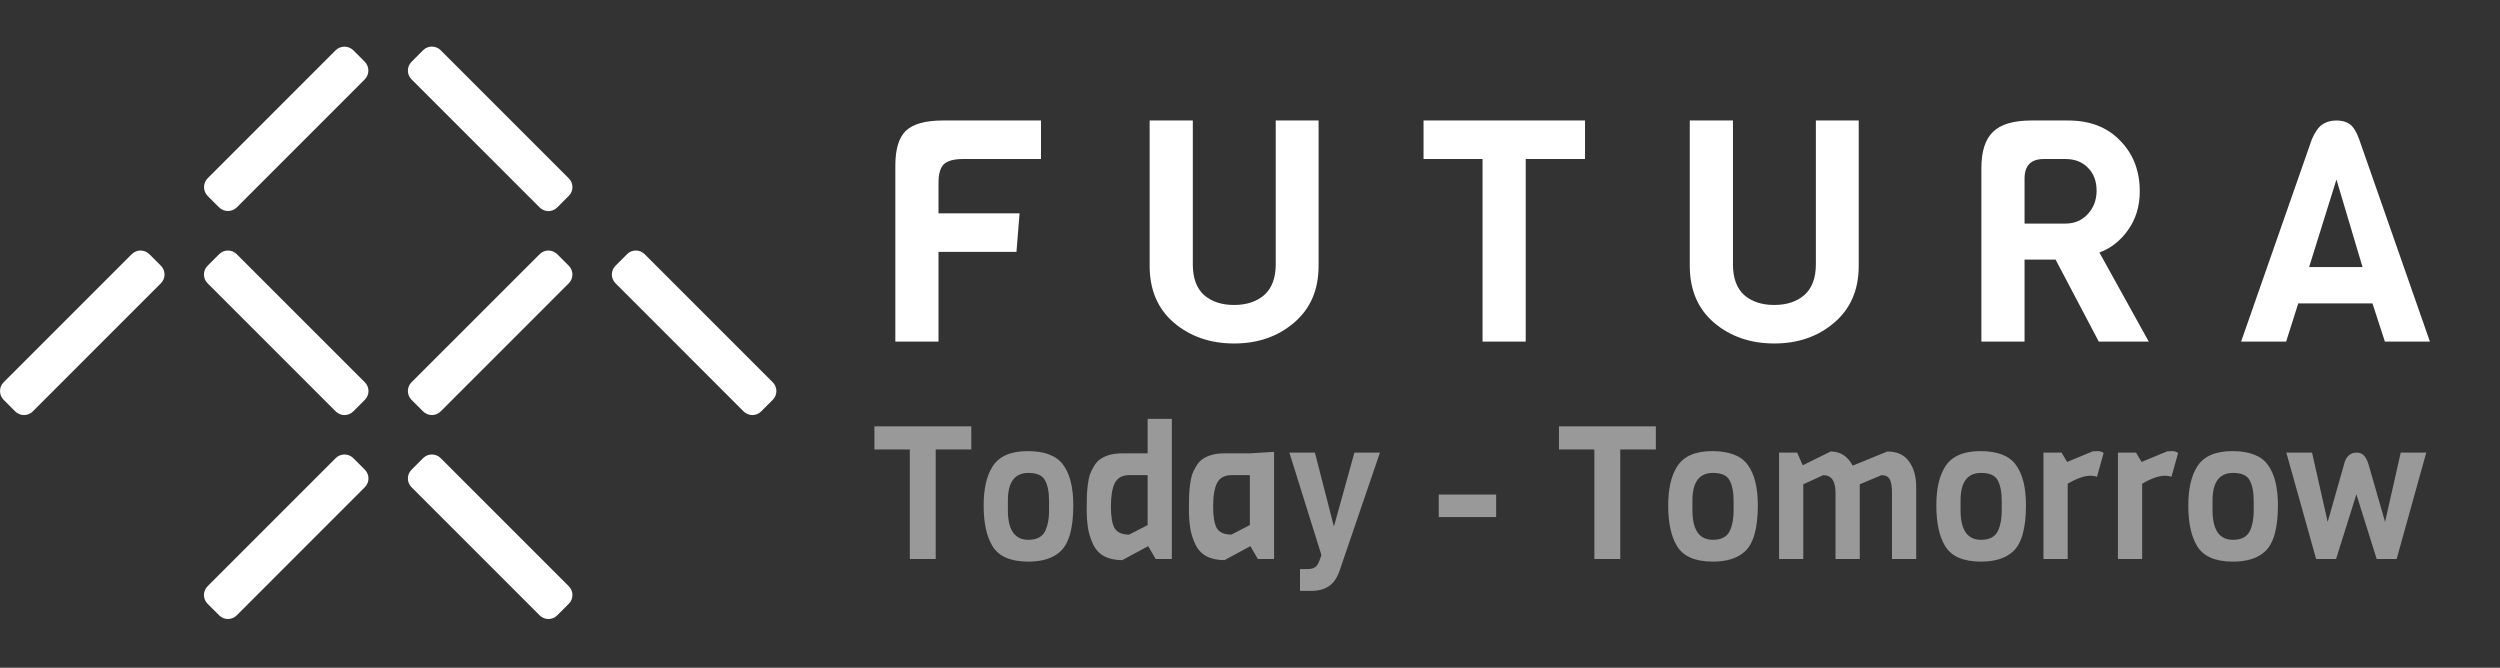 <svg width="161" height="43" viewBox="0 0 161 43" fill="none" xmlns="http://www.w3.org/2000/svg">
<rect x="0" y="0" width="161" height="43" fill="#333333" stroke="none"/>
<path d="M49.766 24.62L41.512 16.366C41.2 16.055 40.694 16.055 40.384 16.366L39.637 17.114C39.563 17.188 39.504 17.276 39.464 17.373C39.423 17.47 39.403 17.573 39.403 17.678C39.403 17.783 39.423 17.886 39.464 17.983C39.504 18.08 39.563 18.168 39.637 18.241L47.889 26.497C48.201 26.807 48.707 26.807 49.017 26.497L49.766 25.748C50.078 25.436 50.078 24.931 49.766 24.62M28.378 29.502C28.228 29.352 28.025 29.269 27.813 29.269C27.602 29.269 27.399 29.352 27.249 29.502L26.503 30.248C26.19 30.561 26.19 31.066 26.501 31.377L34.756 39.63C34.83 39.705 34.918 39.764 35.015 39.804C35.111 39.844 35.215 39.865 35.32 39.865C35.424 39.865 35.528 39.844 35.625 39.804C35.721 39.764 35.809 39.705 35.883 39.63L36.631 38.882C36.706 38.808 36.764 38.72 36.805 38.624C36.845 38.527 36.866 38.423 36.866 38.319C36.866 38.214 36.845 38.11 36.805 38.014C36.764 37.917 36.706 37.829 36.631 37.755L28.378 29.502H28.378ZM28.378 3.233C28.228 3.084 28.025 3 27.813 3C27.602 3 27.399 3.084 27.249 3.233L26.503 3.98C26.19 4.292 26.19 4.797 26.501 5.108L34.756 13.362C34.83 13.436 34.918 13.495 35.015 13.535C35.111 13.575 35.215 13.596 35.32 13.596C35.424 13.596 35.528 13.575 35.625 13.535C35.721 13.495 35.809 13.436 35.883 13.362L36.631 12.613C36.706 12.54 36.764 12.452 36.805 12.355C36.845 12.258 36.866 12.155 36.866 12.05C36.866 11.945 36.845 11.842 36.805 11.745C36.764 11.648 36.706 11.56 36.631 11.487L28.378 3.233H28.378ZM15.243 16.368C15.093 16.218 14.89 16.134 14.679 16.134C14.467 16.134 14.264 16.218 14.115 16.368L13.368 17.114C13.056 17.427 13.056 17.932 13.367 18.243L21.622 26.496C21.696 26.57 21.784 26.629 21.88 26.67C21.977 26.71 22.081 26.73 22.185 26.73C22.29 26.73 22.394 26.71 22.49 26.67C22.587 26.629 22.675 26.57 22.749 26.496L23.497 25.748C23.571 25.674 23.63 25.586 23.67 25.489C23.71 25.393 23.731 25.289 23.731 25.184C23.731 25.08 23.71 24.976 23.67 24.879C23.63 24.783 23.571 24.695 23.497 24.621L15.243 16.368H15.243ZM22.749 29.501C22.438 29.191 21.933 29.191 21.621 29.501L13.367 37.755C13.218 37.904 13.134 38.107 13.134 38.318C13.134 38.53 13.218 38.732 13.367 38.882L14.116 39.63C14.19 39.704 14.277 39.763 14.374 39.803C14.471 39.844 14.575 39.864 14.68 39.864C14.785 39.864 14.888 39.844 14.985 39.803C15.082 39.763 15.17 39.704 15.244 39.63L23.496 31.376C23.808 31.066 23.808 30.56 23.496 30.248L22.749 29.501ZM27.25 26.496C27.56 26.807 28.066 26.807 28.378 26.496L36.63 18.243C36.942 17.93 36.942 17.425 36.63 17.114L35.883 16.368C35.809 16.294 35.721 16.235 35.624 16.194C35.528 16.154 35.424 16.133 35.319 16.133C35.214 16.133 35.11 16.154 35.014 16.194C34.917 16.235 34.829 16.294 34.755 16.368L26.501 24.619C26.352 24.769 26.268 24.972 26.268 25.184C26.268 25.395 26.352 25.598 26.501 25.748L27.25 26.496ZM9.615 16.367C9.465 16.218 9.262 16.134 9.051 16.134C8.839 16.134 8.636 16.218 8.487 16.367L0.233 24.62C0.084 24.77 0 24.973 0 25.184C0 25.395 0.084 25.598 0.233 25.747L0.98 26.496C1.054 26.57 1.142 26.629 1.239 26.669C1.336 26.709 1.44 26.73 1.545 26.73C1.65 26.73 1.754 26.709 1.851 26.669C1.948 26.629 2.036 26.57 2.11 26.496L10.362 18.242C10.436 18.168 10.495 18.08 10.535 17.983C10.575 17.887 10.596 17.783 10.596 17.678C10.596 17.573 10.575 17.469 10.535 17.372C10.495 17.276 10.436 17.188 10.362 17.114L9.615 16.367ZM14.104 13.351C14.422 13.668 14.937 13.668 15.255 13.351L23.484 5.118C23.802 4.802 23.802 4.286 23.484 3.969L22.76 3.243C22.443 2.927 21.927 2.925 21.609 3.243L13.378 11.474C13.226 11.627 13.14 11.834 13.14 12.049C13.14 12.265 13.226 12.472 13.378 12.625L14.104 13.351Z" fill="white"/>
<path d="M67.04 10.24H62.02C61.433 10.24 61.02 10.353 60.78 10.58C60.553 10.807 60.44 11.2 60.44 11.76V13.74H65.66L65.46 16.22H60.44V22H57.66V10.66C57.66 9.607 57.887 8.86 58.34 8.42C58.807 7.98 59.6 7.76 60.72 7.76H67.04V10.24ZM84.917 7.76V17.12C84.917 18.667 84.39 19.887 83.337 20.78C82.297 21.673 81.01 22.12 79.477 22.12C77.944 22.12 76.65 21.673 75.597 20.78C74.557 19.887 74.037 18.667 74.037 17.12V7.76H76.817V17.02C76.817 17.9 77.057 18.56 77.537 19C78.03 19.427 78.677 19.64 79.477 19.64C80.277 19.64 80.924 19.427 81.417 19C81.91 18.56 82.157 17.9 82.157 17.02V7.76H84.917ZM102.076 10.24H98.256V22H95.476V10.24H91.676V7.76H102.076V10.24ZM119.702 7.76V17.12C119.702 18.667 119.175 19.887 118.122 20.78C117.082 21.673 115.795 22.12 114.262 22.12C112.729 22.12 111.435 21.673 110.382 20.78C109.342 19.887 108.822 18.667 108.822 17.12V7.76H111.602V17.02C111.602 17.9 111.842 18.56 112.322 19C112.815 19.427 113.462 19.64 114.262 19.64C115.062 19.64 115.709 19.427 116.202 19C116.695 18.56 116.942 17.9 116.942 17.02V7.76H119.702ZM138.381 22H135.161L132.381 16.72H130.381V22H127.601V10.82C127.601 9.753 127.848 8.98 128.341 8.5C128.835 8.007 129.661 7.76 130.821 7.76H133.181C134.595 7.76 135.715 8.193 136.541 9.06C137.381 9.913 137.801 11 137.801 12.32C137.801 13.28 137.548 14.113 137.041 14.82C136.548 15.513 135.935 15.993 135.201 16.26L138.381 22ZM133.001 14.4C133.588 14.4 134.068 14.2 134.441 13.8C134.828 13.387 135.021 12.88 135.021 12.28C135.021 11.667 134.835 11.173 134.461 10.8C134.101 10.427 133.615 10.24 133.001 10.24H131.621C130.795 10.24 130.381 10.66 130.381 11.5V14.4H133.001ZM156.487 22H153.587L152.787 19.54H148.007L147.227 22H144.327L148.887 8.96C149.087 8.507 149.307 8.193 149.547 8.02C149.801 7.847 150.107 7.76 150.467 7.76C150.827 7.76 151.114 7.84 151.327 8C151.554 8.16 151.754 8.48 151.927 8.96L156.487 22ZM152.147 17.2L150.467 11.56L148.707 17.2H152.147Z" fill="white"/>
<path d="M62.552 28.944H60.26V36H58.592V28.944H56.312V27.456H62.552V28.944ZM67.559 32.904V32.28C67.559 31.688 67.472 31.236 67.296 30.924C67.127 30.612 66.772 30.456 66.228 30.456C65.347 30.456 64.907 31.048 64.907 32.232V32.856C64.907 34.128 65.347 34.764 66.228 34.764C66.796 34.764 67.168 34.552 67.344 34.128C67.487 33.792 67.559 33.384 67.559 32.904ZM69.12 32.544C69.12 34.024 68.84 35.016 68.279 35.52C67.808 35.952 67.124 36.168 66.228 36.168C65.084 36.168 64.311 35.832 63.911 35.16C63.535 34.544 63.347 33.672 63.347 32.544C63.347 31.488 63.535 30.66 63.911 30.06C64.328 29.388 65.084 29.052 66.18 29.052C67.284 29.052 68.047 29.348 68.472 29.94C68.903 30.524 69.12 31.392 69.12 32.544ZM75.467 36H74.423L73.943 35.172L72.275 36.072C71.347 36.072 70.723 35.736 70.403 35.064C70.243 34.736 70.131 34.384 70.067 34.008C70.011 33.624 69.983 33.228 69.983 32.82C69.983 32.404 69.987 32.1 69.995 31.908C70.003 31.708 70.023 31.48 70.055 31.224C70.087 30.96 70.131 30.74 70.187 30.564C70.251 30.388 70.339 30.208 70.451 30.024C70.563 29.832 70.699 29.68 70.859 29.568C71.219 29.32 71.687 29.196 72.263 29.196H73.907V26.976H75.467V36ZM73.907 33.816V30.6H72.719C72.279 30.6 71.971 30.768 71.795 31.104C71.627 31.44 71.543 31.944 71.543 32.616C71.543 33.28 71.623 33.748 71.783 34.02C71.951 34.292 72.263 34.428 72.719 34.428L73.907 33.816ZM82.05 36H81.006L80.526 35.172L78.858 36.072C77.93 36.072 77.306 35.736 76.986 35.064C76.826 34.736 76.714 34.384 76.65 34.008C76.594 33.624 76.566 33.228 76.566 32.82C76.566 32.404 76.57 32.1 76.578 31.908C76.586 31.708 76.606 31.48 76.638 31.224C76.67 30.96 76.714 30.74 76.77 30.564C76.834 30.388 76.922 30.208 77.034 30.024C77.146 29.832 77.282 29.68 77.442 29.568C77.802 29.32 78.27 29.196 78.846 29.196H80.49L82.05 29.1V36ZM80.49 33.816V30.6H79.302C78.862 30.6 78.554 30.768 78.378 31.104C78.21 31.44 78.126 31.944 78.126 32.616C78.126 33.28 78.206 33.748 78.366 34.02C78.534 34.292 78.846 34.428 79.302 34.428L80.49 33.816ZM88.868 29.148L86.264 36.768C86.144 37.112 85.988 37.38 85.796 37.572C85.476 37.892 85.028 38.052 84.452 38.052H83.72V36.648H84.2C84.424 36.648 84.588 36.608 84.692 36.528C84.804 36.456 84.9 36.308 84.98 36.084L85.1 35.748L83.036 29.148H84.68L85.904 33.912L87.224 29.148H88.868ZM96.351 33.3H92.655V31.848H96.351V33.3ZM106.637 28.944H104.345V36H102.677V28.944H100.397V27.456H106.637V28.944ZM111.644 32.904V32.28C111.644 31.688 111.556 31.236 111.38 30.924C111.212 30.612 110.856 30.456 110.312 30.456C109.432 30.456 108.992 31.048 108.992 32.232V32.856C108.992 34.128 109.432 34.764 110.312 34.764C110.88 34.764 111.252 34.552 111.428 34.128C111.572 33.792 111.644 33.384 111.644 32.904ZM113.204 32.544C113.204 34.024 112.924 35.016 112.364 35.52C111.892 35.952 111.208 36.168 110.312 36.168C109.168 36.168 108.396 35.832 107.996 35.16C107.62 34.544 107.432 33.672 107.432 32.544C107.432 31.488 107.62 30.66 107.996 30.06C108.412 29.388 109.168 29.052 110.264 29.052C111.368 29.052 112.132 29.348 112.556 29.94C112.988 30.524 113.204 31.392 113.204 32.544ZM123.404 36H121.844V31.74C121.844 31.316 121.792 31.02 121.688 30.852C121.592 30.684 121.42 30.6 121.172 30.6L119.768 31.188V36H118.208V31.74C118.208 30.98 117.944 30.6 117.416 30.6L116.132 31.188V36H114.572V29.148H115.736L116.096 29.964L117.896 29.076C118.52 29.076 118.992 29.38 119.312 29.988L121.544 29.076C122.168 29.076 122.632 29.288 122.936 29.712C123.248 30.128 123.404 30.692 123.404 31.404V36ZM128.912 32.904V32.28C128.912 31.688 128.824 31.236 128.648 30.924C128.48 30.612 128.124 30.456 127.58 30.456C126.7 30.456 126.26 31.048 126.26 32.232V32.856C126.26 34.128 126.7 34.764 127.58 34.764C128.148 34.764 128.52 34.552 128.696 34.128C128.84 33.792 128.912 33.384 128.912 32.904ZM130.472 32.544C130.472 34.024 130.192 35.016 129.632 35.52C129.16 35.952 128.476 36.168 127.58 36.168C126.436 36.168 125.664 35.832 125.264 35.16C124.888 34.544 124.7 33.672 124.7 32.544C124.7 31.488 124.888 30.66 125.264 30.06C125.68 29.388 126.436 29.052 127.532 29.052C128.636 29.052 129.4 29.348 129.824 29.94C130.256 30.524 130.472 31.392 130.472 32.544ZM135.475 29.172L135.043 30.708C134.923 30.66 134.787 30.636 134.635 30.636C134.235 30.636 133.743 30.808 133.159 31.152V36H131.599V29.148H132.763L133.123 29.748L134.779 29.064C134.859 29.056 134.967 29.052 135.103 29.052C135.239 29.052 135.363 29.092 135.475 29.172ZM140.271 29.172L139.839 30.708C139.719 30.66 139.583 30.636 139.431 30.636C139.031 30.636 138.539 30.808 137.955 31.152V36H136.395V29.148H137.559L137.919 29.748L139.575 29.064C139.655 29.056 139.763 29.052 139.899 29.052C140.035 29.052 140.159 29.092 140.271 29.172ZM145.139 32.904V32.28C145.139 31.688 145.051 31.236 144.875 30.924C144.707 30.612 144.351 30.456 143.807 30.456C142.927 30.456 142.487 31.048 142.487 32.232V32.856C142.487 34.128 142.927 34.764 143.807 34.764C144.375 34.764 144.747 34.552 144.923 34.128C145.067 33.792 145.139 33.384 145.139 32.904ZM146.699 32.544C146.699 34.024 146.419 35.016 145.859 35.52C145.387 35.952 144.703 36.168 143.807 36.168C142.663 36.168 141.891 35.832 141.491 35.16C141.115 34.544 140.927 33.672 140.927 32.544C140.927 31.488 141.115 30.66 141.491 30.06C141.907 29.388 142.663 29.052 143.759 29.052C144.863 29.052 145.627 29.348 146.051 29.94C146.483 30.524 146.699 31.392 146.699 32.544ZM156.251 29.148L154.343 36H153.059L151.751 31.836L150.443 36H149.159L147.239 29.148H148.895L149.903 33.612L150.947 29.94C151.067 29.412 151.339 29.148 151.763 29.148C151.963 29.148 152.123 29.212 152.243 29.34C152.363 29.468 152.463 29.668 152.543 29.94L153.599 33.612L154.607 29.148H156.251Z" fill="white" fill-opacity="0.5"/>
</svg>
